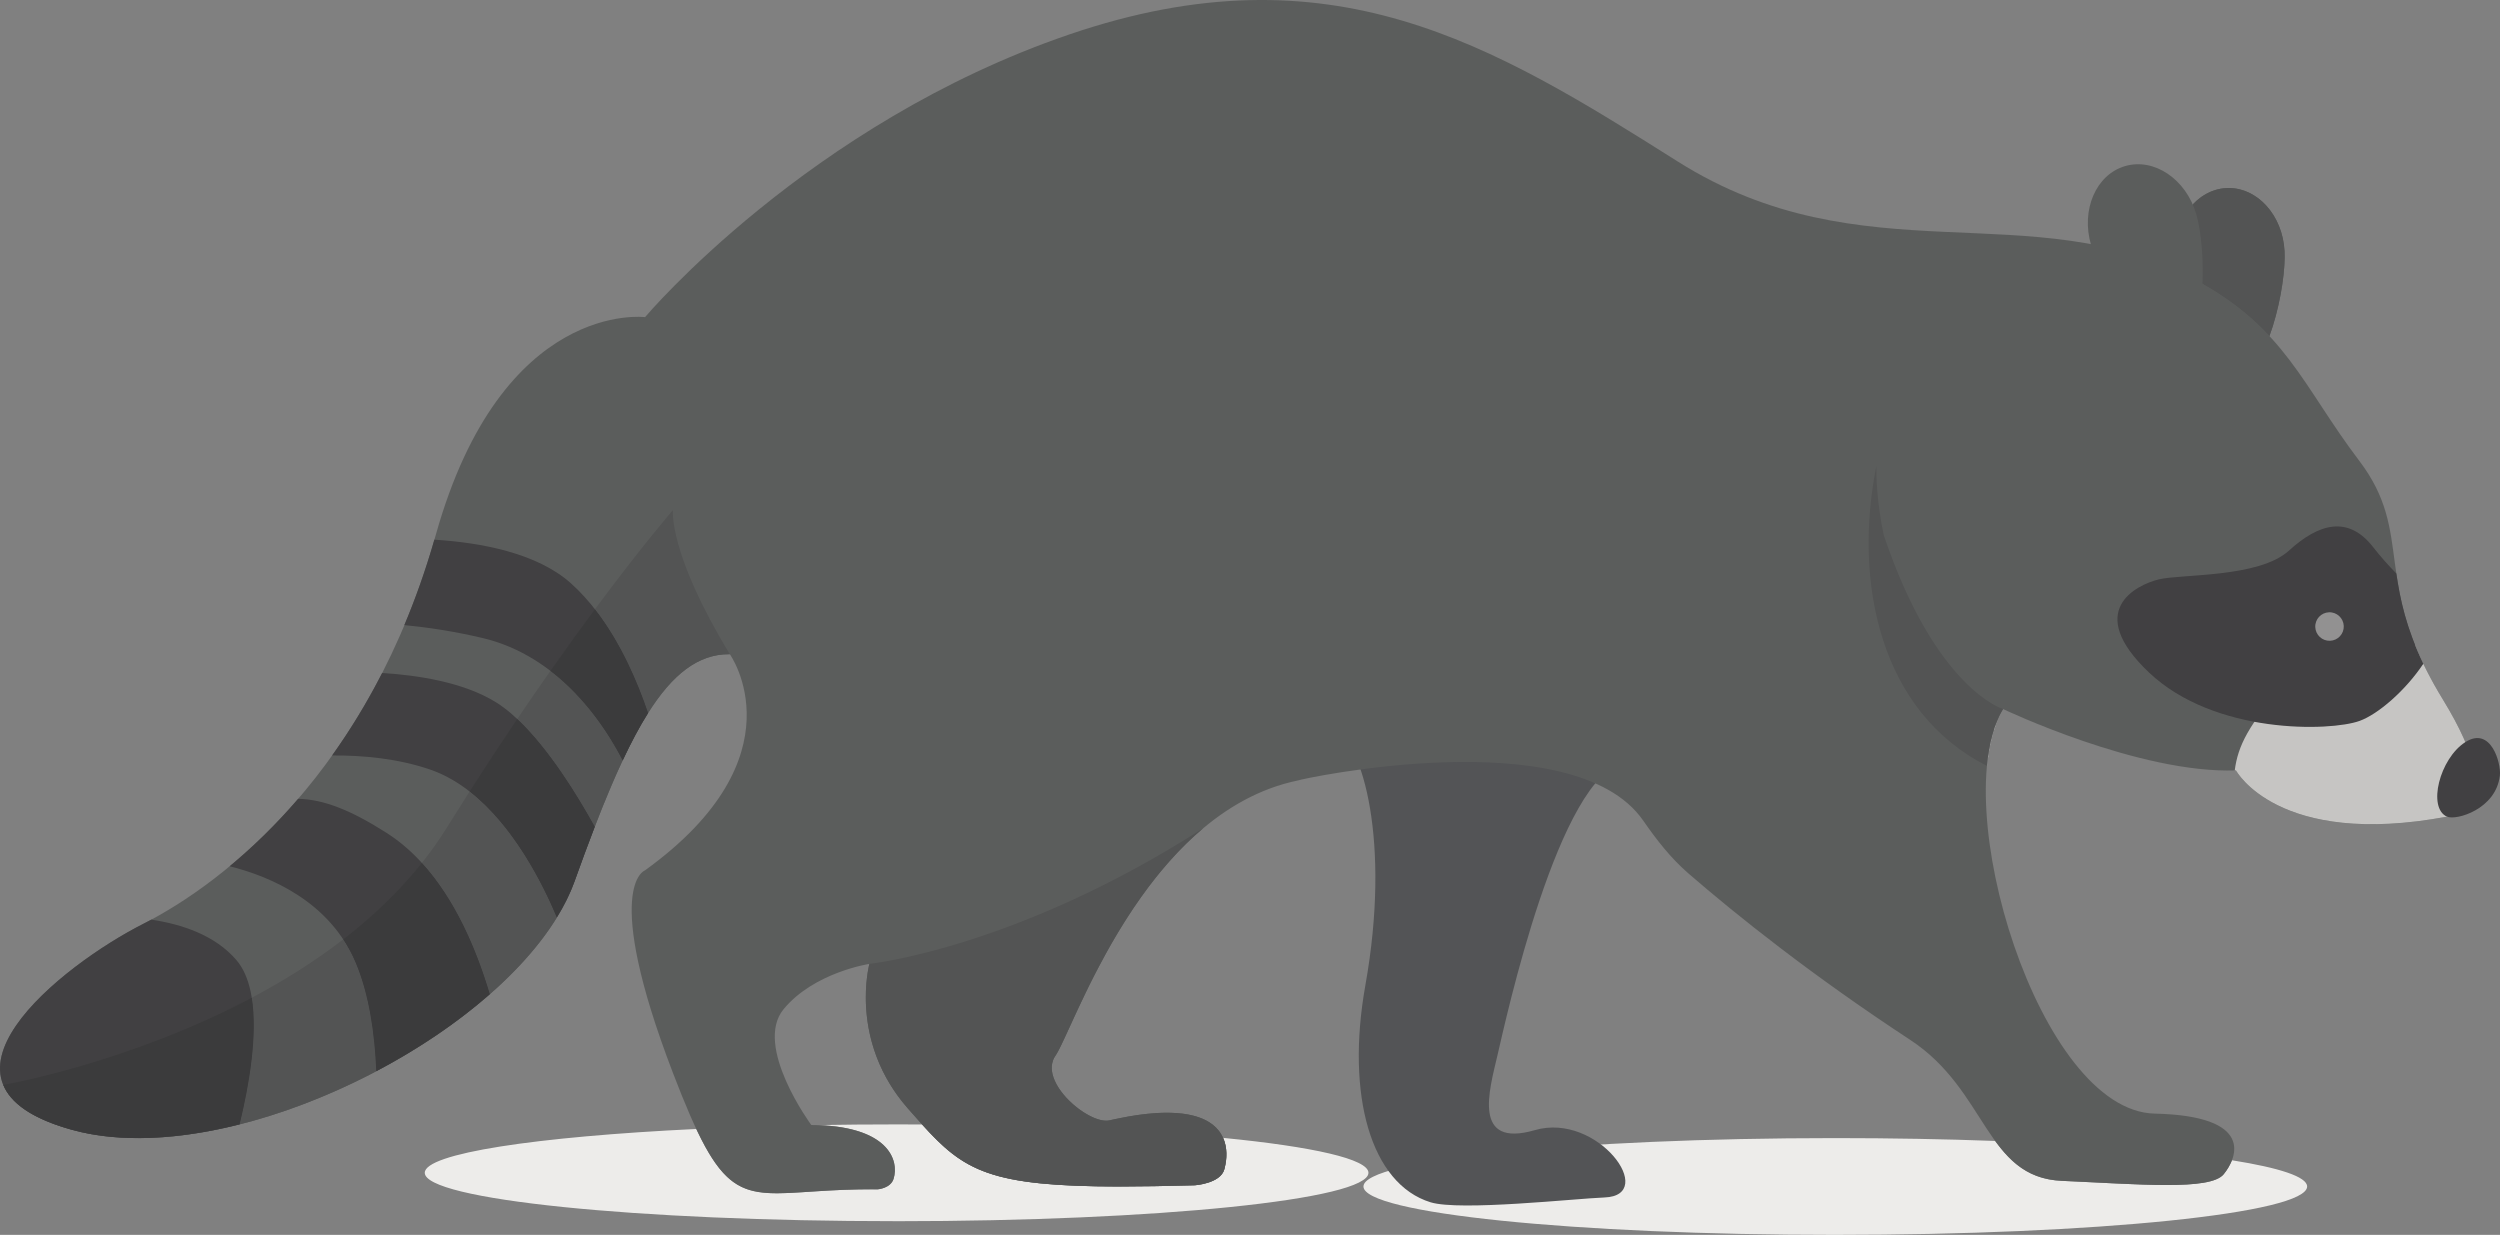 <?xml version="1.0" encoding="UTF-8" standalone="no"?>
<!-- Created with Inkscape (http://www.inkscape.org/) -->

<svg
   xmlns:dc="http://purl.org/dc/elements/1.1/"
   xmlns:cc="http://creativecommons.org/ns#"
   xmlns:rdf="http://www.w3.org/1999/02/22-rdf-syntax-ns#"
   xmlns:svg="http://www.w3.org/2000/svg"
   xmlns="http://www.w3.org/2000/svg"
   xmlns:sodipodi="http://sodipodi.sourceforge.net/DTD/sodipodi-0.dtd"
   xmlns:inkscape="http://www.inkscape.org/namespaces/inkscape"
   width="70.94mm"
   height="35.041mm"
   viewBox="0 0 251.362 124.161"
   id="svg4462"
   version="1.1"
   inkscape:version="0.91 r"
   sodipodi:docname="raccoon2.svg">
  <rect x="0" y="0" width="251.362" height="124.161" fill="#808080" stroke="none"/>
  <defs
     id="defs4464" />
  <sodipodi:namedview
     id="base"
     pagecolor="#ffffff"
     bordercolor="#666666"
     borderopacity="1.0"
     inkscape:pageopacity="0.0"
     inkscape:pageshadow="2"
     inkscape:zoom="0.35"
     inkscape:cx="169.25251"
     inkscape:cy="-117.9195"
     inkscape:document-units="px"
     inkscape:current-layer="layer1"
     showgrid="false"
     fit-margin-top="0"
     fit-margin-left="0"
     fit-margin-right="0"
     fit-margin-bottom="0"
     inkscape:window-width="960"
     inkscape:window-height="1028"
     inkscape:window-x="0"
     inkscape:window-y="0"
     inkscape:window-maximized="1" />
  <g
     inkscape:label="Layer 1"
     inkscape:groupmode="layer"
     id="layer1"
     transform="translate(-205.747,-290.282)">
    <path
       inkscape:connector-curvature="0"
       id="path272"
       style="fill:#edecea;fill-opacity:1;fill-rule:nonzero;stroke:none"
       d="m 295.896,413.066 c -26.201,0 -47.441,-2.179 -47.441,-4.866 0,-1.949 11.169,-3.63 27.299,-4.406 2.555,5.425 4.441,6.464 8.104,6.464 1.137,0 2.444,-0.1 3.996,-0.2 1.552,-0.1 3.348,-0.2 5.46,-0.2 0.225,0 0.453,10e-4 0.684,0.004 0,0 1.294,-0.092 1.594,-1.059 0.575,-1.853 -0.507,-5.189 -7.702,-5.399 2.604,-0.046 5.279,-0.07 8.008,-0.07 0.859,0 1.715,0.002 2.562,0.008 4.232,4.676 6.808,6.235 19.919,6.236 0.002,0 0.002,0 0.005,0 l 0,0 c 0.001,0 0.002,0 0.002,0 2.135,0 4.545,-0.043 7.29,-0.117 0.048,-0.001 0.098,-0.002 0.145,-0.004 0.026,-0.001 0.05,-0.001 0.077,-0.002 l 0,0 c 0,0 2.555,-0.176 2.946,-1.597 10e-4,-0.004 0.002,-0.009 0.004,-0.013 0.01,-0.037 0.02,-0.074 0.029,-0.111 0.236,-0.929 0.29,-2.053 -0.154,-3.045 9.008,0.885 14.615,2.131 14.615,3.513 0,2.688 -21.24,4.866 -47.441,4.866" />
    <path
       inkscape:connector-curvature="0"
       id="path274"
       style="fill:#edecea;fill-opacity:1;fill-rule:nonzero;stroke:none"
       d="m 390.277,414.443 c -26.201,0 -47.441,-2.179 -47.441,-4.866 0,-2.686 21.24,-4.865 47.441,-4.865 5.641,0 11.053,0.101 16.071,0.286 1.626,2.231 3.466,3.871 6.706,4.011 3.85,0.168 7.589,0.421 10.53,0.421 2.925,0 5.061,-0.25 5.741,-1.084 0.3,-0.369 0.621,-0.861 0.83,-1.406 4.786,0.76 7.562,1.665 7.562,2.636 0,2.688 -21.24,4.866 -47.441,4.866" />
    <path
       inkscape:connector-curvature="0"
       id="path276"
       style="fill:#535456;fill-opacity:1;fill-rule:nonzero;stroke:none"
       d="m 360.072,403.91 c -6.326,1.831 -4.588,-3.99 -3.759,-7.536 0.829,-3.547 6.186,-28.242 12.854,-29.454 -3.297,-4.015 -9.492,-4.832 -14.584,-4.86 -4.889,-0.026 -9.775,0.634 -14.565,1.636 2.669,1.304 5.605,11.121 3.009,25.654 -1.976,11.057 0.55,19.97 6.559,21.817 2.954,0.907 14.588,-0.379 17.485,-0.485 5.428,-0.2 -0.672,-8.604 -6.999,-6.772" />
    <path
       inkscape:connector-curvature="0"
       id="path278"
       style="fill:#5b5d5c;fill-opacity:1;fill-rule:nonzero;stroke:none"
       d="m 424.44,316.114 c 0.195,3.661 3.12,12.241 6.16,12.08 3.039,-0.161 5.041,-9.002 4.846,-12.664 -0.194,-3.661 -2.815,-6.499 -5.855,-6.338 -3.039,0.161 -5.345,3.26 -5.151,6.921" />
    <path
       inkscape:connector-curvature="0"
       id="path280"
       style="fill:#535454;fill-opacity:1;fill-rule:nonzero;stroke:none"
       d="m 433.927,324.074 c -1.916,-2.059 -4.27,-3.96 -7.601,-5.73 -0.574,-0.305 -1.149,-0.589 -1.725,-0.853 -0.085,-0.507 -0.14,-0.973 -0.161,-1.377 -0.008,-0.142 -0.011,-0.285 -0.011,-0.426 -10e-4,-3.473 2.243,-6.34 5.162,-6.495 0.084,-0.004 0.165,-0.006 0.247,-0.006 2.933,0 5.419,2.783 5.607,6.344 0.009,0.165 0.014,0.34 0.014,0.524 -10e-4,2.099 -0.564,5.393 -1.532,8.02" />
    <path
       inkscape:connector-curvature="0"
       id="path282"
       style="fill:#5b5d5c;fill-opacity:1;fill-rule:nonzero;stroke:none"
       d="m 451.345,360.58 c -7.275,-11.88 -2.731,-16.524 -8.401,-23.988 -5.67,-7.464 -7.406,-13.354 -16.617,-18.249 -16.304,-8.666 -33.25,-0.052 -51.907,-11.832 -18.656,-11.78 -34.871,-21.733 -61.144,-12.771 -26.273,8.961 -42.672,28.429 -42.672,28.429 0,0 -14.374,-1.859 -21.036,21.875 -6.662,23.734 -21.262,34.991 -29.421,39.129 -8.16,4.138 -23.567,16.214 -7.097,20.723 16.47,4.508 45.254,-10.435 50.47,-25.014 5.218,-14.578 9.281,-22.906 15.61,-22.82 0,0 7.344,10.279 -8.539,21.734 0,0 -4.41,1.516 2.815,20.358 4.957,12.93 6.5,12.418 14.449,11.905 1.718,-0.111 3.731,-0.221 6.144,-0.196 0,0 1.294,-0.092 1.594,-1.059 0.59,-1.9 -0.564,-5.362 -8.275,-5.409 0,0 -5.845,-7.933 -2.785,-11.644 3.061,-3.712 8.63,-4.556 8.63,-4.556 0,0 -2.118,7.75 3.888,14.562 6.006,6.811 7.242,8.305 28.849,7.697 0,0 2.555,-0.176 2.946,-1.597 0.771,-2.797 -0.039,-7.551 -11.543,-4.929 -2.066,0.47 -7.245,-3.889 -5.424,-6.514 1.802,-2.598 8.849,-24.477 24.387,-27.666 0.068,-0.106 27.665,-6.105 34.7,4.043 1.336,1.929 2.771,3.775 4.545,5.311 4.814,4.17 12.314,10.181 22.308,16.741 7.745,5.084 7.562,13.834 15.238,14.166 7.676,0.334 14.909,1.01 16.271,-0.662 1.363,-1.671 3.14,-5.87 -6.939,-6.098 -11.634,-0.264 -20.971,-31.196 -15.248,-40.679 0,0 13.697,6.529 23.42,6.17 0,0 4.199,7.838 21.221,4.652 0,0 6.84,0.068 -0.436,-11.812" />
    <path
       inkscape:connector-curvature="0"
       id="path284"
       style="fill:#414042;fill-opacity:1;fill-rule:nonzero;stroke:none"
       d="m 228.836,377.38 c 2.246,-1.861 4.583,-4.105 6.884,-6.78 2.606,0.045 5.399,1.194 8.915,3.438 5.473,3.49 8.6,10.285 10.36,16.199 -3.277,2.876 -7.199,5.522 -11.417,7.746 -0.155,-3.796 -0.719,-7.69 -2.058,-10.883 -2.59,-6.175 -8.605,-8.696 -12.685,-9.72" />
    <path
       inkscape:connector-curvature="0"
       id="path286"
       style="fill:#414042;fill-opacity:1;fill-rule:nonzero;stroke:none"
       d="m 254.222,354.421 c -2.853,-0.671 -5.487,-1.062 -7.822,-1.288 1.119,-2.66 2.135,-5.518 3.019,-8.589 4.702,0.295 10.312,1.339 13.713,4.371 4.011,3.578 6.46,9.155 7.779,13.051 -0.863,1.366 -1.709,2.97 -2.555,4.774 -1.936,-3.759 -6.394,-10.5 -14.133,-12.32" />
    <path
       inkscape:connector-curvature="0"
       id="path288"
       style="fill:#414042;fill-opacity:1;fill-rule:nonzero;stroke:none"
       d="m 213.049,403.895 c -16.471,-4.509 -1.063,-16.585 7.097,-20.723 0.264,-0.134 0.536,-0.276 0.814,-0.425 3.047,0.454 6.414,1.556 8.564,4.075 2.795,3.276 1.698,10.826 0.315,16.503 -6.052,1.53 -11.952,1.894 -16.79,0.57" />
    <path
       inkscape:connector-curvature="0"
       id="path290"
       style="fill:#414042;fill-opacity:1;fill-rule:nonzero;stroke:none"
       d="m 261.731,382.523 c -1.917,-4.555 -6.149,-12.627 -12.775,-14.879 -3.232,-1.099 -6.703,-1.425 -9.819,-1.403 1.764,-2.47 3.464,-5.221 5.032,-8.289 3.436,0.205 8.178,0.887 11.492,2.97 3.97,2.494 7.853,8.795 9.887,12.481 -0.661,1.715 -1.335,3.536 -2.03,5.478 -0.434,1.215 -1.046,2.433 -1.788,3.641" />
    <path
       inkscape:connector-curvature="0"
       id="path292"
       style="fill:#5b5d5c;fill-opacity:1;fill-rule:nonzero;stroke:none"
       d="m 415.99,314.904 c 1.032,3.518 5.855,11.194 8.775,10.338 2.921,-0.858 2.834,-9.921 1.802,-13.44 -1.032,-3.518 -4.236,-5.675 -7.157,-4.819 -2.92,0.856 -4.451,4.402 -3.42,7.921" />
    <path
       inkscape:connector-curvature="0"
       id="path294"
       style="fill:#ffffff;fill-opacity:1;fill-rule:nonzero;stroke:none"
       d="m 328.722,404.688 0,0 c -0.593,-1.326 -2.071,-2.421 -5.186,-2.516 3.116,0.095 4.594,1.19 5.186,2.516 m -30.264,-1.346 0,0 c -0.393,-0.434 -0.8,-0.894 -1.23,-1.383 0.43,0.489 0.838,0.949 1.23,1.383 m 18.508,-0.379 0,0 0,0 0,0 m 0.324,-0.033 c 0.004,-0.001 0.008,-0.002 0.011,-0.002 -0.004,0 -0.007,10e-4 -0.011,0.002 m 0.011,-0.002 c 0.158,-0.036 0.312,-0.071 0.466,-0.104 -0.154,0.033 -0.309,0.068 -0.466,0.104 m 5.565,-0.762 c 10e-4,0 10e-4,0 0.002,0 -0.001,0 -0.001,0 -0.002,0 m 0.048,0 c 0.058,-0.001 0.115,-0.001 0.172,-0.001 l 0,0 c -0.058,0 -0.115,0 -0.172,0.001 m -25.784,-0.319 c -0.004,-0.002 -0.006,-0.006 -0.01,-0.01 0.004,0.004 0.006,0.008 0.01,0.01 m 17.163,-0.011 c -1.849,-1.345 -3.48,-3.623 -2.504,-5.281 -0.975,1.659 0.655,3.936 2.504,5.281 m -2.461,-5.35 c 0.015,-0.024 0.03,-0.048 0.046,-0.071 10e-4,-0.002 0.004,-0.005 0.005,-0.006 -0.001,0.001 -0.002,0.004 -0.005,0.006 -0.016,0.024 -0.031,0.048 -0.046,0.071 m 0.054,-0.081 c 0,-10e-4 0.001,-0.003 0.003,-0.004 -0.001,0.001 -0.003,0.003 -0.003,0.004 m 0.005,-0.008 c 0.001,-0.001 0.001,-0.002 0.002,-0.004 -10e-4,10e-4 -10e-4,0.002 -0.002,0.004 m 0.004,-0.006 c 0.001,-0.002 0.004,-0.004 0.005,-0.006 -10e-4,0.003 -0.004,0.004 -0.005,0.006 m 0.008,-0.01 c 0.001,-10e-4 0.001,-0.002 0.002,-0.004 -10e-4,0.001 -10e-4,0.002 -0.002,0.004 m 0.005,-0.007 c 0,-10e-4 10e-4,-0.003 10e-4,-0.004 0,0.001 -10e-4,0.003 -10e-4,0.004 m 0.005,-0.008 c 0,-0.001 10e-4,-0.002 10e-4,-0.002 0,0 -10e-4,10e-4 -10e-4,0.002 m 0.008,-0.013 c 0,0 0,0 10e-4,-0.001 -10e-4,0.001 -10e-4,0.001 -10e-4,0.001 m 0.021,-0.034 c 0,0 10e-4,0 10e-4,-0.001 0,0.001 -10e-4,0.001 -10e-4,0.001 m 0.005,-0.006 c 0,-10e-4 0,-10e-4 0,-10e-4 0,0 0,0 0,10e-4 m 0.035,-0.058 0,0 0,0 m 0.514,-0.983 c 0.003,-0.004 0.004,-0.009 0.006,-0.013 -0.002,0.004 -0.004,0.009 -0.006,0.013 m 0.01,-0.02 c 0.001,-0.002 0.002,-0.005 0.004,-0.008 -0.001,0.003 -0.002,0.005 -0.004,0.008 m 0.009,-0.018 c 0,-10e-4 0,-10e-4 0,-0.002 0,0.001 0,0.001 0,0.002 m 0.005,-0.014 c 10e-4,0 10e-4,-10e-4 10e-4,-10e-4 0,0 0,10e-4 -10e-4,10e-4 m 0.013,-0.025 c 0.001,-0.002 0.002,-0.004 0.004,-0.006 -0.001,0.002 -0.002,0.004 -0.004,0.006 m 0.004,-0.007 c 0.746,-1.56 1.879,-4.213 3.458,-7.26 -1.579,3.047 -2.711,5.7 -3.458,7.26 m 3.462,-7.27 c 0.004,-0.007 0.007,-0.015 0.011,-0.021 -0.004,0.007 -0.007,0.014 -0.011,0.021" />
    <path
       inkscape:connector-curvature="0"
       id="path296"
       style="fill:#ebeae8;fill-opacity:1;fill-rule:nonzero;stroke:none"
       d="m 318.382,409.578 0,0 c 0.001,0 0.002,0 0.002,0 0,0 -10e-4,0 -0.002,0 m -0.005,0 c -13.111,-10e-4 -15.686,-1.56 -19.919,-6.236 l 0,0 c 4.232,4.676 6.811,6.235 19.919,6.236 m 7.298,-0.117 c 0.048,-10e-4 0.098,-0.002 0.145,-0.004 -0.048,10e-4 -0.098,0.002 -0.145,0.004 m 3.201,-1.728 c 0.236,-0.929 0.29,-2.053 -0.154,-3.045 l 0,0 c 0.444,0.993 0.39,2.116 0.154,3.045" />
    <path
       inkscape:connector-curvature="0"
       id="path298"
       style="fill:#535454;fill-opacity:1;fill-rule:nonzero;stroke:none"
       d="m 318.382,409.578 c -0.002,0 -0.002,0 -0.005,0 -13.107,-10e-4 -15.686,-1.56 -19.919,-6.236 -0.393,-0.434 -0.8,-0.894 -1.23,-1.383 -0.034,-0.037 -0.066,-0.075 -0.099,-0.113 -0.004,-0.002 -0.006,-0.006 -0.01,-0.01 -0.024,-0.026 -0.046,-0.054 -0.071,-0.08 l 0,0 c -3.519,-3.991 -4.249,-8.305 -4.25,-11.194 0,-2.04 0.362,-3.369 0.362,-3.369 0,0 14.719,-1.534 33.58,-13.654 -4.787,4.01 -8.293,9.651 -10.734,14.357 -0.004,0.006 -0.007,0.014 -0.011,0.021 -10e-4,0.004 -0.004,0.006 -0.005,0.01 -1.579,3.047 -2.711,5.7 -3.458,7.26 0,0 0,0 0,10e-4 -10e-4,0.002 -0.002,0.004 -0.004,0.006 -0.004,0.009 -0.008,0.015 -0.011,0.024 0,0 0,10e-4 -10e-4,10e-4 -10e-4,0.004 -0.002,0.007 -0.005,0.011 0,10e-4 0,10e-4 0,0.002 -0.003,0.002 -0.004,0.006 -0.005,0.01 -0.001,0.003 -0.002,0.005 -0.004,0.008 -10e-4,0.002 -0.002,0.005 -0.004,0.007 -0.002,0.004 -0.004,0.009 -0.006,0.013 -0.199,0.414 -0.37,0.746 -0.514,0.983 l 0,0 c -0.011,0.02 -0.022,0.037 -0.035,0.056 0,0 0,0 0,10e-4 -0.001,0.001 -0.002,0.004 -0.004,0.005 0,0.001 -10e-4,0.001 -10e-4,0.001 -0.006,0.011 -0.014,0.022 -0.02,0.033 -10e-4,0.001 -10e-4,0.001 -10e-4,0.001 -0.003,0.004 -0.004,0.006 -0.006,0.01 0,0 -10e-4,10e-4 -10e-4,0.002 -10e-4,10e-4 -0.002,0.002 -0.004,0.004 0,0.001 -10e-4,0.003 -10e-4,0.004 -0.001,10e-4 -0.001,0.002 -0.002,0.004 -10e-4,10e-4 -10e-4,0.002 -0.002,0.004 -10e-4,0.001 -0.003,0.002 -0.003,0.004 -10e-4,0.003 -0.004,0.004 -0.005,0.006 0,0.001 -0.001,0.001 -0.001,0.002 -10e-4,0.001 -10e-4,0.002 -0.002,0.004 -0.001,10e-4 -0.002,0.002 -0.002,0.004 -0.001,10e-4 -0.003,0.003 -0.003,0.004 -0.001,0.001 -0.001,0.002 -0.002,0.004 -0.001,10e-4 -0.004,0.004 -0.005,0.006 -0.016,0.024 -0.031,0.048 -0.046,0.071 -0.015,0.022 -0.03,0.045 -0.043,0.069 -0.976,1.659 0.655,3.936 2.504,5.281 0.939,0.684 1.935,1.127 2.674,1.127 l 0,0 0,0 c 0.115,0 0.223,-0.011 0.324,-0.033 0.004,-10e-4 0.008,-0.002 0.011,-0.002 l 0,0 c 0.158,-0.036 0.312,-0.071 0.466,-0.104 2.027,-0.438 3.709,-0.639 5.099,-0.659 10e-4,0 10e-4,0 0.002,0 0.015,0 0.03,0 0.045,0 0.058,-10e-4 0.115,-10e-4 0.172,-10e-4 0.154,0 0.304,0.002 0.45,0.008 3.115,0.095 4.594,1.19 5.186,2.516 0.444,0.993 0.39,2.116 0.154,3.045 -0.009,0.037 -0.019,0.074 -0.029,0.111 -0.001,0.004 -0.002,0.009 -0.004,0.013 -0.391,1.421 -2.946,1.597 -2.946,1.597 l 0,0 c -0.028,10e-4 -0.051,10e-4 -0.077,0.002 -0.048,0.001 -0.098,0.002 -0.145,0.004 -2.744,0.075 -5.156,0.116 -7.29,0.117 0,0 -10e-4,0 -0.002,0" />
    <path
       inkscape:connector-curvature="0"
       id="path300"
       style="fill:#535454;fill-opacity:1;fill-rule:nonzero;stroke:none"
       d="m 331.157,370.56 0.005,-0.004 0,0 -0.005,0.004" />
    <path
       inkscape:connector-curvature="0"
       id="path302"
       style="fill:#ffffff;fill-opacity:1;fill-rule:nonzero;stroke:none"
       d="m 219.656,404.713 0,0 c 0.017,0 0.033,0 0.049,0 -0.016,0 -0.032,0 -0.049,0 m -10e-4,0 c -2.296,0 -4.474,-0.25 -6.476,-0.782 2.001,0.532 4.182,0.781 6.476,0.782 m -6.527,-0.796 c -0.026,-0.007 -0.053,-0.015 -0.079,-0.021 -0.033,-0.009 -0.065,-0.018 -0.096,-0.026 0.032,0.009 0.064,0.018 0.096,0.026 0.016,0.004 0.031,0.009 0.047,0.013 0.01,0.002 0.022,0.006 0.032,0.009 m 50.342,-24.9 c 0.01,-0.025 0.019,-0.051 0.029,-0.076 l 0,0 c -0.01,0.025 -0.019,0.051 -0.029,0.076" />
    <path
       inkscape:connector-curvature="0"
       id="path304"
       style="fill:#535454;fill-opacity:1;fill-rule:nonzero;stroke:none"
       d="m 219.656,404.713 c -10e-4,0 -5e-4,0 -10e-4,0 -2.294,-10e-4 -4.476,-0.25 -6.476,-0.782 -0.017,-0.005 -0.034,-0.009 -0.051,-0.014 -0.01,-0.002 -0.021,-0.006 -0.032,-0.009 2.017,0.546 4.216,0.801 6.534,0.801 3.232,0 6.695,-0.495 10.208,-1.384 0.982,-4.031 1.82,-9.008 1.222,-12.726 3.136,-1.661 6.27,-3.605 9.198,-5.865 0.478,0.721 0.903,1.509 1.263,2.366 1.339,3.192 1.903,7.086 2.058,10.883 4.218,-2.224 8.139,-4.87 11.417,-7.746 -1.34,-4.503 -3.471,-9.515 -6.829,-13.191 0.892,-1.12 1.724,-2.291 2.486,-3.516 0.78,-1.256 1.552,-2.479 2.311,-3.667 4.36,3.4 7.269,9.102 8.766,12.661 0.73,-1.19 1.334,-2.386 1.768,-3.583 -0.01,0.025 -0.019,0.051 -0.029,0.076 -4.676,12.72 -27.206,25.669 -43.765,25.696 -0.016,0 -0.032,0 -0.049,0" />
    <path
       inkscape:connector-curvature="0"
       id="path306"
       style="fill:#ffffff;fill-opacity:1;fill-rule:nonzero;stroke:none"
       d="m 212.949,403.868 c -0.046,-0.014 -0.093,-0.026 -0.139,-0.04 0.046,0.014 0.092,0.026 0.139,0.04 m -0.145,-0.041 c -0.014,-0.004 -0.028,-0.008 -0.042,-0.011 0.014,0.004 0.028,0.007 0.042,0.011 m -0.048,-0.014 c -0.013,-0.004 -0.027,-0.008 -0.04,-0.011 0.014,0.004 0.026,0.008 0.04,0.011 m -0.06,-0.018 c -0.009,-0.002 -0.018,-0.005 -0.026,-0.008 0.009,0.002 0.018,0.005 0.026,0.008 m -0.055,-0.015 c -0.006,-0.002 -0.012,-0.004 -0.018,-0.005 0.006,0.001 0.012,0.003 0.018,0.005 m -0.059,-0.018 c -0.001,0 -0.003,-10e-4 -0.005,-10e-4 0.002,0 0.004,10e-4 0.005,10e-4 m -0.05,-0.015 c -5e-4,0 -0.001,0 -0.002,0 l 0.002,0 m 50.967,-24.811 c 0,-10e-4 0,-10e-4 0,-10e-4 0.001,-0.004 0.002,-0.007 0.005,-0.013 -0.002,0.005 -0.004,0.009 -0.005,0.014" />
    <path
       inkscape:connector-curvature="0"
       id="path308"
       style="fill:#535454;fill-opacity:1;fill-rule:nonzero;stroke:none"
       d="m 263.5,378.935 c 0.002,-0.007 0.005,-0.015 0.007,-0.021 0,0.002 -0.002,0.006 -0.002,0.009 -0.002,0.005 -0.004,0.009 -0.005,0.013" />
    <path
       inkscape:connector-curvature="0"
       id="path310"
       style="fill:#535454;fill-opacity:1;fill-rule:nonzero;stroke:none"
       d="m 265.547,373.401 c -1.675,-3.034 -4.598,-7.832 -7.791,-10.828 1.155,-1.709 2.27,-3.324 3.334,-4.838 3.643,2.797 5.992,6.536 7.261,8.999 -0.925,1.972 -1.851,4.199 -2.804,6.666" />
    <path
       inkscape:connector-curvature="0"
       id="path312"
       style="fill:#ffffff;fill-opacity:1;fill-rule:nonzero;stroke:none"
       d="m 279.105,356.061 c -0.001,0 -0.001,0 -0.002,0 10e-4,0 10e-4,0 0.002,0 m -0.022,-10e-4 c -0.001,0 -0.004,0 -0.005,0 0.001,0 0.003,0 0.005,0 m -0.026,0 -10e-4,0 10e-4,0 m -0.034,0 c 0.002,0 0.006,0 0.009,0 l 0,0 c -0.002,0 -0.006,0 -0.009,0" />
    <path
       inkscape:connector-curvature="0"
       id="path314"
       style="fill:#535454;fill-opacity:1;fill-rule:nonzero;stroke:none"
       d="m 270.91,361.968 c -1.028,-3.036 -2.741,-7.093 -5.345,-10.429 4.814,-6.486 7.845,-9.973 7.845,-9.973 0,0 -0.505,4.254 5.719,14.495 l 0,0 c -0.009,0 -0.016,0 -0.024,0 -0.001,0 -0.001,0 -0.002,0 -0.006,0 -0.014,-10e-4 -0.02,-10e-4 -0.002,0 -0.004,0 -0.005,0 -0.007,0 -0.014,0 -0.021,0 l -0.001,0 c -0.007,0 -0.016,0 -0.024,0 l 0,0 c -0.002,0 -0.006,0 -0.009,0 -3.115,0.004 -5.683,2.061 -8.113,5.907" />
    <path
       inkscape:connector-curvature="0"
       id="path316"
       style="fill:#3b3b3c;fill-opacity:1;fill-rule:nonzero;stroke:none"
       d="m 243.579,397.983 c -0.155,-3.796 -0.719,-7.69 -2.058,-10.883 -0.36,-0.858 -0.785,-1.645 -1.263,-2.366 2.901,-2.24 5.603,-4.791 7.909,-7.689 3.357,3.676 5.489,8.689 6.829,13.191 -3.277,2.876 -7.199,5.522 -11.417,7.746" />
    <path
       inkscape:connector-curvature="0"
       id="path318"
       style="fill:#3b3b3c;fill-opacity:1;fill-rule:nonzero;stroke:none"
       d="m 268.351,366.735 c -1.269,-2.462 -3.619,-6.201 -7.261,-8.999 1.616,-2.299 3.115,-4.366 4.475,-6.197 2.604,3.336 4.317,7.393 5.345,10.429 -0.864,1.367 -1.71,2.96 -2.559,4.768" />
    <path
       inkscape:connector-curvature="0"
       id="path320"
       style="fill:#3b3b3c;fill-opacity:1;fill-rule:nonzero;stroke:none"
       d="m 219.63,404.709 c -2.318,0 -4.518,-0.255 -6.534,-0.801 -0.016,-0.004 -0.032,-0.009 -0.047,-0.013 -0.032,-0.009 -0.065,-0.018 -0.096,-0.026 -0.001,-10e-4 -0.002,-10e-4 -0.003,-10e-4 -0.047,-0.014 -0.093,-0.026 -0.139,-0.04 -0.002,0 -0.004,0 -0.006,-10e-4 -0.014,-0.004 -0.028,-0.008 -0.042,-0.011 -0.002,-0.001 -0.004,-0.001 -0.006,-0.002 -0.014,-0.004 -0.026,-0.008 -0.04,-0.011 -0.007,-10e-4 -0.014,-0.004 -0.021,-0.006 -0.009,-0.002 -0.018,-0.005 -0.026,-0.008 -0.009,-0.002 -0.02,-0.005 -0.028,-0.007 -0.006,-0.002 -0.012,-0.004 -0.018,-0.005 -0.014,-0.005 -0.027,-0.009 -0.041,-0.013 -0.002,0 -0.003,-10e-4 -0.005,-10e-4 -0.015,-0.005 -0.03,-0.009 -0.044,-0.014 l -0.002,0 c -3.759,-1.111 -5.733,-2.641 -6.455,-4.383 0.019,-0.004 12.53,-2.167 24.985,-8.766 0.598,3.719 -0.24,8.695 -1.222,12.726 -3.513,0.889 -6.976,1.384 -10.208,1.384" />
    <path
       inkscape:connector-curvature="0"
       id="path322"
       style="fill:#3b3b3c;fill-opacity:1;fill-rule:nonzero;stroke:none"
       d="m 261.731,382.523 c -1.498,-3.559 -4.406,-9.261 -8.766,-12.661 1.659,-2.594 3.26,-5.024 4.791,-7.287 3.194,2.995 6.116,7.794 7.791,10.828 -0.661,1.712 -1.334,3.541 -2.029,5.48 l 0,0 c -0.004,0.011 -0.006,0.021 -0.011,0.033 -0.002,0.006 -0.005,0.014 -0.007,0.021 0,0 0,0 0,10e-4 -10e-4,0.001 -10e-4,0.002 -10e-4,0.004 l 0,0 c -0.434,1.196 -1.038,2.393 -1.768,3.583" />
    <path
       inkscape:connector-curvature="0"
       id="path324"
       style="fill:#c6c5c3;fill-opacity:1;fill-rule:nonzero;stroke:none"
       d="m 435.767,358.716 c 3.011,-3.316 8.688,-3.769 12.8,-3.589 0.66,1.644 1.548,3.442 2.779,5.452 7.275,11.88 0.435,11.812 0.435,11.812 -17.021,3.185 -21.221,-4.652 -21.221,-4.652 l -0.12,10e-4 c 0.307,-2.39 1.32,-4.612 5.327,-9.025" />
    <path
       inkscape:connector-curvature="0"
       id="path326"
       style="fill:#414042;fill-opacity:1;fill-rule:nonzero;stroke:none"
       d="m 457.099,368.24 c 0.131,-1.199 -0.891,-4.99 -3.474,-3.342 -2.583,1.647 -3.836,6.622 -1.844,7.495 0.93,0.406 4.942,-0.743 5.317,-4.152" />
    <path
       inkscape:connector-curvature="0"
       id="path328"
       style="fill:#414042;fill-opacity:1;fill-rule:nonzero;stroke:none"
       d="m 422.804,348.535 c 2.257,-0.551 10.065,-0.141 13.081,-2.89 3.015,-2.749 5.982,-3.578 8.5,-0.314 0.676,0.876 1.482,1.771 2.301,2.616 0.378,2.56 0.979,5.446 2.715,9.07 -1.804,2.709 -4.55,5.076 -6.411,5.749 -2.958,1.067 -14.575,1.376 -21.159,-4.855 -6.584,-6.231 -1.285,-8.824 0.973,-9.376" />
    <path
       inkscape:connector-curvature="0"
       id="path330"
       style="fill:#929191;fill-opacity:1;fill-rule:nonzero;stroke:none"
       d="m 438.535,353.329 c 0.029,0.791 0.694,1.41 1.485,1.38 0.791,-0.029 1.41,-0.694 1.38,-1.485 -0.029,-0.791 -0.694,-1.41 -1.485,-1.38 -0.791,0.029 -1.41,0.694 -1.38,1.485" />
    <path
       inkscape:connector-curvature="0"
       id="path332"
       style="fill:#ffffff;fill-opacity:1;fill-rule:nonzero;stroke:none"
       d="m 405.524,367.288 -10e-4,-10e-4 c -0.001,0 -0.001,0 -0.001,0 0.214,-2.288 0.738,-4.256 1.619,-5.716 l 0,0 c -0.212,0.354 -0.404,0.74 -0.575,1.15 -0.099,0.235 -0.176,0.496 -0.261,0.749 -0.062,0.182 -0.133,0.356 -0.188,0.549 -0.096,0.339 -0.174,0.701 -0.25,1.065 -0.026,0.125 -0.059,0.241 -0.083,0.369 -0.072,0.389 -0.126,0.797 -0.177,1.21 -0.026,0.211 -0.062,0.41 -0.083,0.626" />
    <path
       inkscape:connector-curvature="0"
       id="path334"
       style="fill:#535454;fill-opacity:1;fill-rule:nonzero;stroke:none"
       d="m 405.521,367.286 c -10.73,-5.421 -13.466,-18.438 -11.111,-30.183 l -0.005,0.199 c -0.009,0.725 0.022,3.38 0.741,6.776 5.236,15.52 11.994,17.491 11.994,17.491 -0.881,1.46 -1.405,3.429 -1.619,5.716" />
  </g>
</svg>
